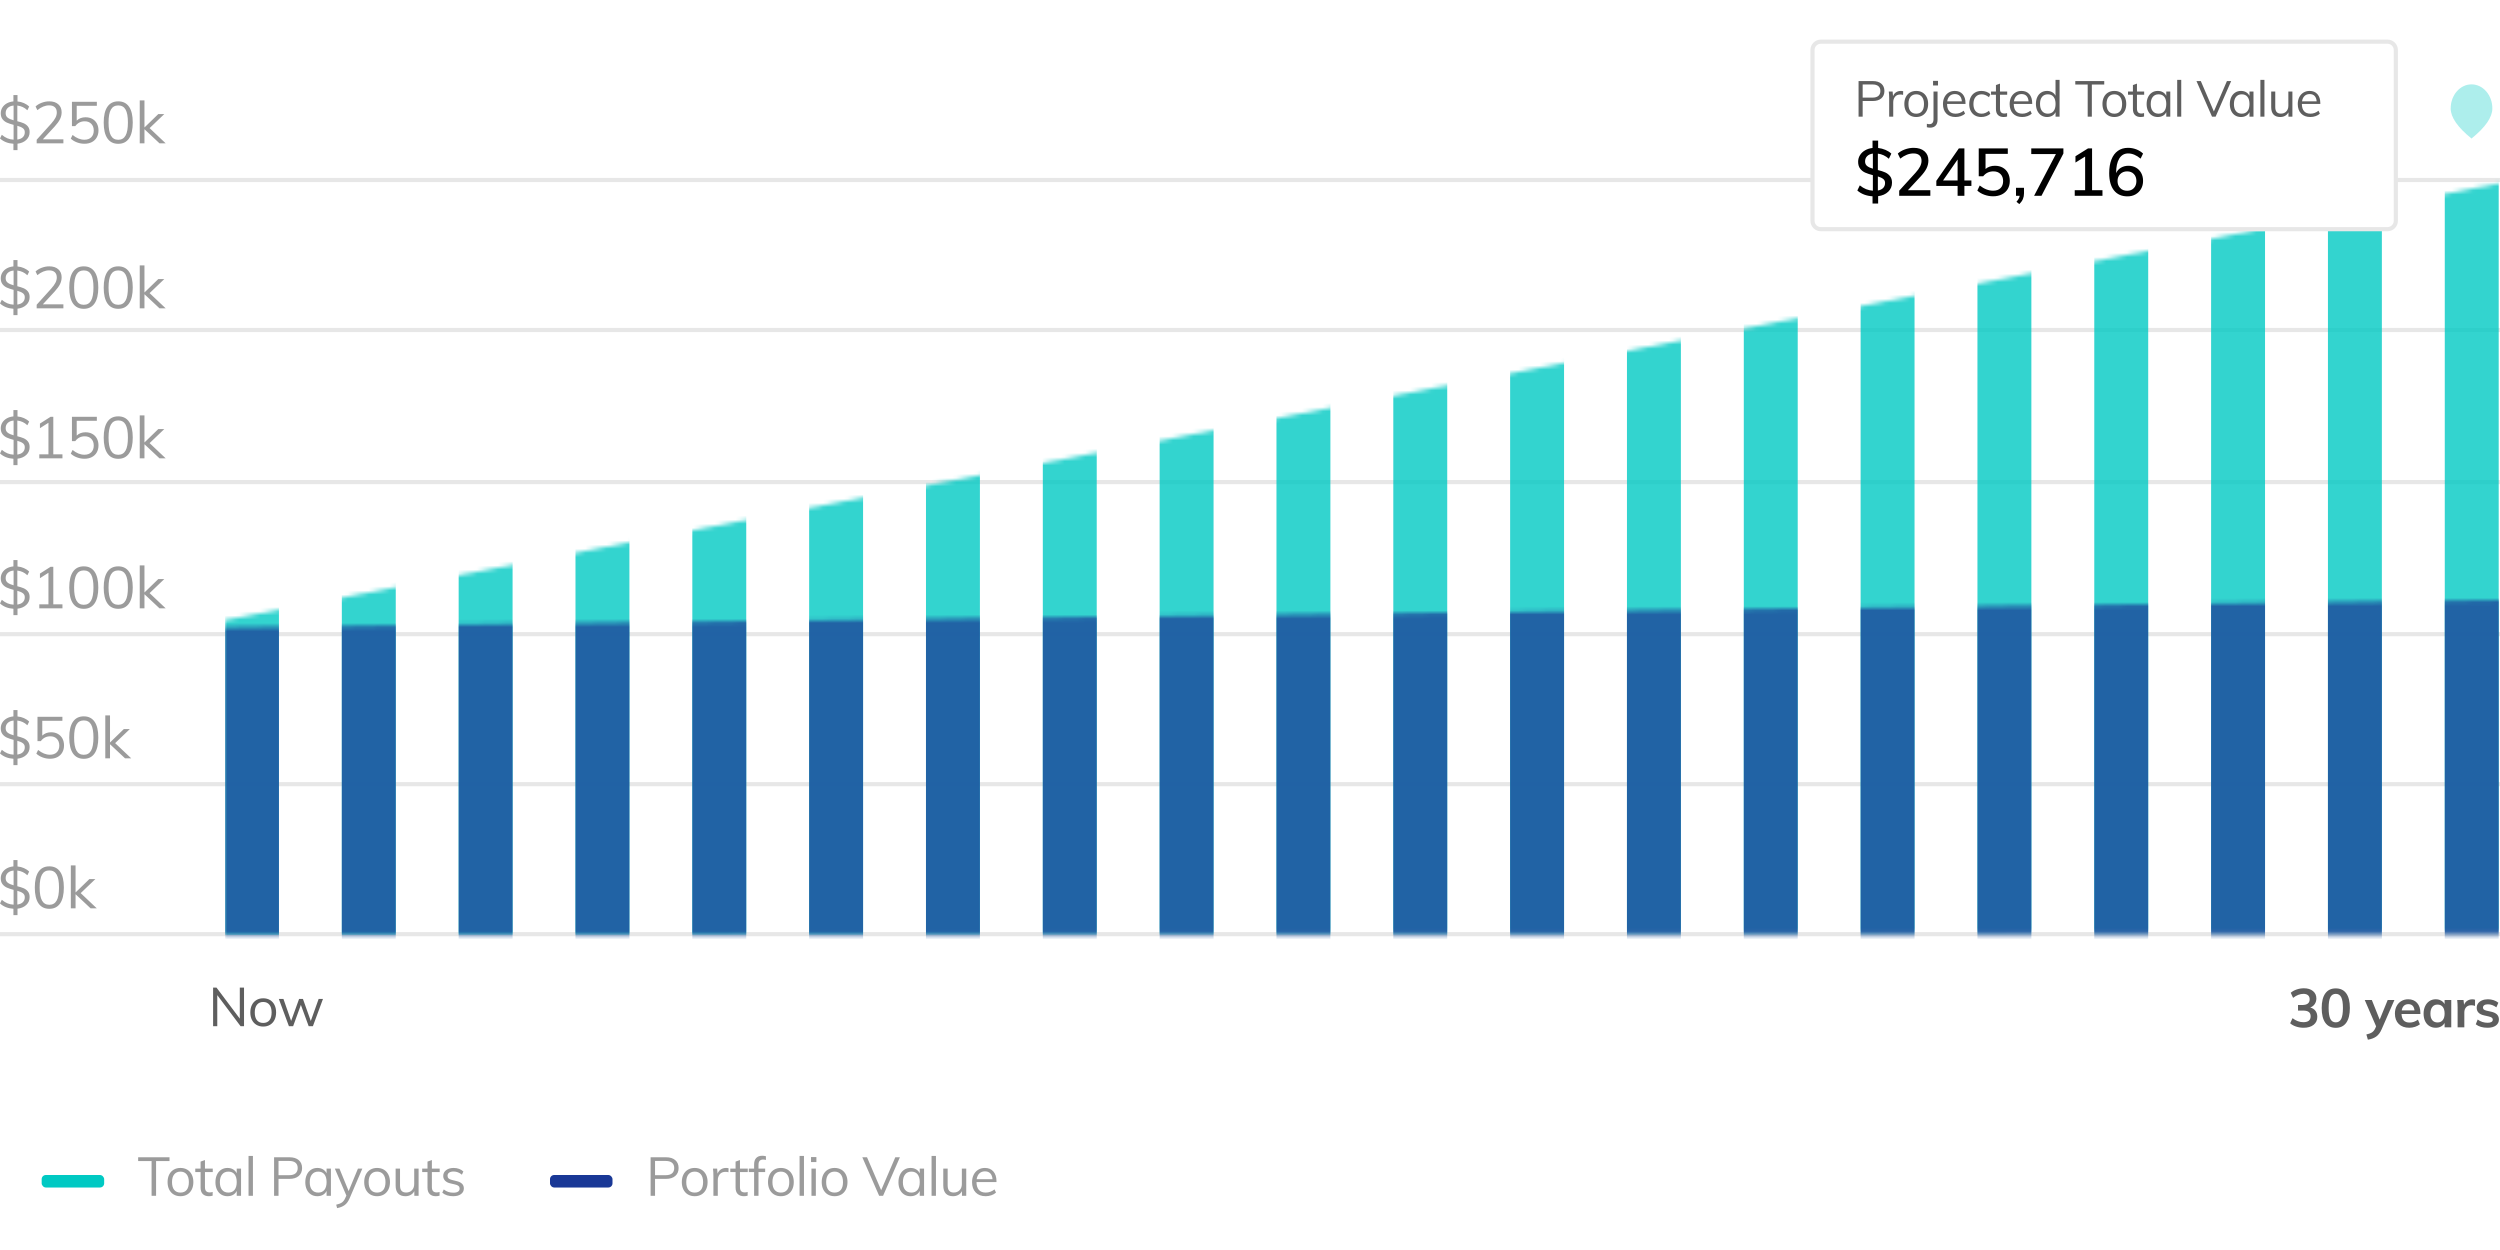 <?xml version="1.0" encoding="UTF-8"?>
<svg width="600px" height="300px" viewBox="0 0 600 300" version="1.1" xmlns="http://www.w3.org/2000/svg" xmlns:xlink="http://www.w3.org/1999/xlink" style="background: #FFFFFF;">
    <title>Graph / B White 600px</title>
    <defs>
        <polygon id="path-1" points="550 0 550 180 0 181.2 0 105.6"></polygon>
        <polygon id="path-3" points="550 6.6 550 80.4 1.57008747e-11 80.4 6.13017262e-14 -6.39488462e-15"></polygon>
        <filter x="-19.6%" y="-61.1%" width="139.3%" height="222.2%" filterUnits="objectBoundingBox" id="filter-5">
            <feOffset dx="0" dy="6" in="SourceAlpha" result="shadowOffsetOuter1"></feOffset>
            <feGaussianBlur stdDeviation="4" in="shadowOffsetOuter1" result="shadowBlurOuter1"></feGaussianBlur>
            <feColorMatrix values="0 0 0 0 0.828   0 0 0 0 0.828   0 0 0 0 0.828  0 0 0 0.5 0" type="matrix" in="shadowBlurOuter1" result="shadowMatrixOuter1"></feColorMatrix>
            <feMerge>
                <feMergeNode in="shadowMatrixOuter1"></feMergeNode>
                <feMergeNode in="SourceGraphic"></feMergeNode>
            </feMerge>
        </filter>
    </defs>
    <g id="Graph-/-B-White-600px" stroke="none" stroke-width="1" fill="none" fill-rule="evenodd">
        <rect fill="#FFFFFF" x="0" y="0" width="600" height="300"></rect>
        <g id="Grid" transform="translate(0, 40.2)" fill-rule="nonzero" stroke="#E7E7E7" stroke-linecap="square">
            <line x1="600" y1="75.5" x2="0" y2="75.5" id="Line-7-Copy"></line>
            <line x1="600" y1="39" x2="0" y2="39" id="Line-7-Copy-4"></line>
            <line x1="600" y1="112" x2="0" y2="112" id="Line-7-Copy-5"></line>
            <line x1="600" y1="3" x2="0" y2="3" id="Line-7-Copy"></line>
            <line x1="600" y1="184" x2="0" y2="184" id="Line-7-Copy-2"></line>
            <line x1="600" y1="148" x2="0" y2="148" id="Line-7-Copy-6"></line>
        </g>
        <path d="M4.2,36.027 L4.2,34.487 C5.077,34.385 5.782,34.081 6.314,33.577 C6.846,33.073 7.112,32.448 7.112,31.701 C7.112,31.151 6.977,30.705 6.706,30.364 C6.435,30.024 6.097,29.765 5.691,29.587 C5.285,29.41 4.774,29.247 4.158,29.097 L4.158,29.097 L4.158,25.331 C5.082,25.434 5.885,25.812 6.566,26.465 L6.566,26.465 L7,25.583 C6.655,25.238 6.237,24.958 5.747,24.743 C5.257,24.529 4.741,24.398 4.2,24.351 L4.2,24.351 L4.2,22.811 L3.22,22.811 L3.22,24.337 C2.623,24.393 2.095,24.55 1.638,24.806 C1.181,25.063 0.824,25.397 0.567,25.807 C0.31,26.218 0.182,26.68 0.182,27.193 C0.182,27.781 0.324,28.255 0.609,28.614 C0.894,28.974 1.246,29.247 1.666,29.433 C2.086,29.62 2.618,29.797 3.262,29.965 L3.262,29.965 L3.262,33.521 C2.73,33.493 2.238,33.386 1.785,33.199 C1.332,33.013 0.882,32.728 0.434,32.345 L0.434,32.345 L3.54916097e-12,33.227 C0.411,33.61 0.889,33.909 1.435,34.123 C1.981,34.338 2.576,34.464 3.22,34.501 L3.22,34.501 L3.22,36.027 L4.2,36.027 Z M3.262,28.873 C2.646,28.705 2.175,28.495 1.848,28.243 C1.521,27.991 1.358,27.627 1.358,27.151 C1.358,26.638 1.526,26.22 1.862,25.898 C2.198,25.576 2.665,25.387 3.262,25.331 L3.262,25.331 L3.262,28.873 Z M4.158,33.493 L4.158,30.189 C4.737,30.348 5.18,30.542 5.488,30.77 C5.796,30.999 5.95,31.319 5.95,31.729 C5.95,32.224 5.794,32.623 5.481,32.926 C5.168,33.23 4.727,33.419 4.158,33.493 L4.158,33.493 Z M15.213,34.403 L15.213,33.437 L10.285,33.437 L13.127,30.357 C13.724,29.704 14.151,29.114 14.408,28.586 C14.664,28.059 14.793,27.511 14.793,26.941 C14.793,26.139 14.527,25.502 13.995,25.03 C13.463,24.559 12.739,24.323 11.825,24.323 C11.218,24.323 10.616,24.435 10.019,24.659 C9.421,24.883 8.927,25.182 8.535,25.555 L8.535,25.555 L8.969,26.437 C9.902,25.672 10.845,25.289 11.797,25.289 C12.385,25.289 12.837,25.436 13.155,25.73 C13.472,26.024 13.631,26.447 13.631,26.997 C13.631,27.417 13.523,27.837 13.309,28.257 C13.094,28.677 12.753,29.149 12.287,29.671 L12.287,29.671 L8.801,33.535 L8.801,34.403 L15.213,34.403 Z M20.262,34.501 C20.943,34.501 21.538,34.368 22.047,34.102 C22.555,33.836 22.947,33.461 23.223,32.975 C23.498,32.49 23.636,31.935 23.636,31.309 C23.636,30.684 23.509,30.133 23.258,29.657 C23.006,29.181 22.644,28.81 22.172,28.544 C21.701,28.278 21.153,28.145 20.527,28.145 C19.669,28.145 18.964,28.411 18.413,28.943 L18.413,28.943 L18.413,25.387 L23.244,25.387 L23.244,24.435 L17.265,24.435 L17.265,30.273 L18.064,30.273 C18.633,29.499 19.393,29.111 20.346,29.111 C20.999,29.111 21.521,29.314 21.913,29.72 C22.305,30.126 22.502,30.661 22.502,31.323 C22.502,32.005 22.303,32.544 21.907,32.94 C21.51,33.337 20.962,33.535 20.262,33.535 C19.291,33.535 18.343,33.153 17.419,32.387 L17.419,32.387 L16.985,33.269 C17.387,33.652 17.881,33.953 18.47,34.172 C19.058,34.392 19.655,34.501 20.262,34.501 Z M28.376,34.515 C29.515,34.515 30.381,34.081 30.973,33.213 C31.566,32.345 31.862,31.076 31.862,29.405 C31.862,27.744 31.566,26.482 30.973,25.618 C30.381,24.755 29.515,24.323 28.376,24.323 C27.238,24.323 26.372,24.755 25.779,25.618 C25.187,26.482 24.89,27.749 24.89,29.419 C24.89,31.09 25.187,32.357 25.779,33.22 C26.372,34.084 27.238,34.515 28.376,34.515 Z M28.376,33.549 C27.583,33.549 26.997,33.211 26.619,32.534 C26.241,31.858 26.052,30.815 26.052,29.405 C26.052,27.996 26.241,26.96 26.619,26.297 C26.997,25.635 27.583,25.303 28.376,25.303 C29.179,25.303 29.767,25.635 30.14,26.297 C30.514,26.96 30.7,27.996 30.7,29.405 C30.7,30.824 30.511,31.869 30.133,32.541 C29.755,33.213 29.17,33.549 28.376,33.549 Z M34.671,34.403 L34.671,31.015 L38.283,34.403 L39.767,34.403 L35.903,30.749 L39.431,27.375 L37.989,27.375 L34.671,30.595 L34.671,24.099 L33.537,24.099 L33.537,34.403 L34.671,34.403 Z" id="$250k" fill="#9B9B9B" fill-rule="nonzero"></path>
        <path d="M4.2,75.627 L4.2,74.087 C5.077,73.985 5.782,73.681 6.314,73.177 C6.846,72.673 7.112,72.048 7.112,71.301 C7.112,70.751 6.977,70.305 6.706,69.964 C6.435,69.624 6.097,69.365 5.691,69.187 C5.285,69.01 4.774,68.847 4.158,68.697 L4.158,68.697 L4.158,64.931 C5.082,65.034 5.885,65.412 6.566,66.065 L6.566,66.065 L7,65.183 C6.655,64.838 6.237,64.558 5.747,64.343 C5.257,64.129 4.741,63.998 4.2,63.951 L4.2,63.951 L4.2,62.411 L3.22,62.411 L3.22,63.937 C2.623,63.993 2.095,64.15 1.638,64.406 C1.181,64.663 0.824,64.997 0.567,65.407 C0.31,65.818 0.182,66.28 0.182,66.793 C0.182,67.381 0.324,67.855 0.609,68.214 C0.894,68.574 1.246,68.847 1.666,69.033 C2.086,69.22 2.618,69.397 3.262,69.565 L3.262,69.565 L3.262,73.121 C2.73,73.093 2.238,72.986 1.785,72.799 C1.332,72.613 0.882,72.328 0.434,71.945 L0.434,71.945 L3.54916097e-12,72.827 C0.411,73.21 0.889,73.509 1.435,73.723 C1.981,73.938 2.576,74.064 3.22,74.101 L3.22,74.101 L3.22,75.627 L4.2,75.627 Z M3.262,68.473 C2.646,68.305 2.175,68.095 1.848,67.843 C1.521,67.591 1.358,67.227 1.358,66.751 C1.358,66.238 1.526,65.82 1.862,65.498 C2.198,65.176 2.665,64.987 3.262,64.931 L3.262,64.931 L3.262,68.473 Z M4.158,73.093 L4.158,69.789 C4.737,69.948 5.18,70.142 5.488,70.37 C5.796,70.599 5.95,70.919 5.95,71.329 C5.95,71.824 5.794,72.223 5.481,72.526 C5.168,72.83 4.727,73.019 4.158,73.093 L4.158,73.093 Z M15.213,74.003 L15.213,73.037 L10.285,73.037 L13.127,69.957 C13.724,69.304 14.151,68.714 14.408,68.186 C14.664,67.659 14.793,67.111 14.793,66.541 C14.793,65.739 14.527,65.102 13.995,64.63 C13.463,64.159 12.739,63.923 11.825,63.923 C11.218,63.923 10.616,64.035 10.019,64.259 C9.421,64.483 8.927,64.782 8.535,65.155 L8.535,65.155 L8.969,66.037 C9.902,65.272 10.845,64.889 11.797,64.889 C12.385,64.889 12.837,65.036 13.155,65.33 C13.472,65.624 13.631,66.047 13.631,66.597 C13.631,67.017 13.523,67.437 13.309,67.857 C13.094,68.277 12.753,68.749 12.287,69.271 L12.287,69.271 L8.801,73.135 L8.801,74.003 L15.213,74.003 Z M20.108,74.115 C21.246,74.115 22.112,73.681 22.704,72.813 C23.297,71.945 23.593,70.676 23.593,69.005 C23.593,67.344 23.297,66.082 22.704,65.218 C22.112,64.355 21.246,63.923 20.108,63.923 C18.969,63.923 18.103,64.355 17.511,65.218 C16.918,66.082 16.622,67.349 16.622,69.019 C16.622,70.69 16.918,71.957 17.511,72.82 C18.103,73.684 18.969,74.115 20.108,74.115 Z M20.108,73.149 C19.314,73.149 18.729,72.811 18.351,72.134 C17.973,71.458 17.784,70.415 17.784,69.005 C17.784,67.596 17.973,66.56 18.351,65.897 C18.729,65.235 19.314,64.903 20.108,64.903 C20.91,64.903 21.498,65.235 21.872,65.897 C22.245,66.56 22.431,67.596 22.431,69.005 C22.431,70.424 22.242,71.469 21.864,72.141 C21.486,72.813 20.901,73.149 20.108,73.149 Z M28.376,74.115 C29.515,74.115 30.381,73.681 30.973,72.813 C31.566,71.945 31.862,70.676 31.862,69.005 C31.862,67.344 31.566,66.082 30.973,65.218 C30.381,64.355 29.515,63.923 28.376,63.923 C27.238,63.923 26.372,64.355 25.779,65.218 C25.187,66.082 24.89,67.349 24.89,69.019 C24.89,70.69 25.187,71.957 25.779,72.82 C26.372,73.684 27.238,74.115 28.376,74.115 Z M28.376,73.149 C27.583,73.149 26.997,72.811 26.619,72.134 C26.241,71.458 26.052,70.415 26.052,69.005 C26.052,67.596 26.241,66.56 26.619,65.897 C26.997,65.235 27.583,64.903 28.376,64.903 C29.179,64.903 29.767,65.235 30.14,65.897 C30.514,66.56 30.7,67.596 30.7,69.005 C30.7,70.424 30.511,71.469 30.133,72.141 C29.755,72.813 29.17,73.149 28.376,73.149 Z M34.671,74.003 L34.671,70.615 L38.283,74.003 L39.767,74.003 L35.903,70.349 L39.431,66.975 L37.989,66.975 L34.671,70.195 L34.671,63.699 L33.537,63.699 L33.537,74.003 L34.671,74.003 Z" id="$200k" fill="#9B9B9B" fill-rule="nonzero"></path>
        <path d="M4.2,111.627 L4.2,110.087 C5.077,109.985 5.782,109.681 6.314,109.177 C6.846,108.673 7.112,108.048 7.112,107.301 C7.112,106.751 6.977,106.305 6.706,105.964 C6.435,105.624 6.097,105.365 5.691,105.187 C5.285,105.01 4.774,104.847 4.158,104.697 L4.158,104.697 L4.158,100.931 C5.082,101.034 5.885,101.412 6.566,102.065 L6.566,102.065 L7,101.183 C6.655,100.838 6.237,100.558 5.747,100.343 C5.257,100.129 4.741,99.998 4.2,99.951 L4.2,99.951 L4.2,98.411 L3.22,98.411 L3.22,99.937 C2.623,99.993 2.095,100.15 1.638,100.406 C1.181,100.663 0.824,100.997 0.567,101.407 C0.31,101.818 0.182,102.28 0.182,102.793 C0.182,103.381 0.324,103.855 0.609,104.214 C0.894,104.574 1.246,104.847 1.666,105.033 C2.086,105.22 2.618,105.397 3.262,105.565 L3.262,105.565 L3.262,109.121 C2.73,109.093 2.238,108.986 1.785,108.799 C1.332,108.613 0.882,108.328 0.434,107.945 L0.434,107.945 L3.54916097e-12,108.827 C0.411,109.21 0.889,109.509 1.435,109.723 C1.981,109.938 2.576,110.064 3.22,110.101 L3.22,110.101 L3.22,111.627 L4.2,111.627 Z M3.262,104.473 C2.646,104.305 2.175,104.095 1.848,103.843 C1.521,103.591 1.358,103.227 1.358,102.751 C1.358,102.238 1.526,101.82 1.862,101.498 C2.198,101.176 2.665,100.987 3.262,100.931 L3.262,100.931 L3.262,104.473 Z M4.158,109.093 L4.158,105.789 C4.737,105.948 5.18,106.142 5.488,106.37 C5.796,106.599 5.95,106.919 5.95,107.329 C5.95,107.824 5.794,108.223 5.481,108.526 C5.168,108.83 4.727,109.019 4.158,109.093 L4.158,109.093 Z M14.989,110.003 L14.989,109.037 L12.791,109.037 L12.791,100.035 L12.133,100.035 L9.585,101.659 L9.585,102.765 L11.629,101.463 L11.629,109.037 L9.431,109.037 L9.431,110.003 L14.989,110.003 Z M20.262,110.101 C20.943,110.101 21.538,109.968 22.047,109.702 C22.555,109.436 22.947,109.061 23.223,108.575 C23.498,108.09 23.636,107.535 23.636,106.909 C23.636,106.284 23.509,105.733 23.258,105.257 C23.006,104.781 22.644,104.41 22.172,104.144 C21.701,103.878 21.153,103.745 20.527,103.745 C19.669,103.745 18.964,104.011 18.413,104.543 L18.413,104.543 L18.413,100.987 L23.244,100.987 L23.244,100.035 L17.265,100.035 L17.265,105.873 L18.064,105.873 C18.633,105.099 19.393,104.711 20.346,104.711 C20.999,104.711 21.521,104.914 21.913,105.32 C22.305,105.726 22.502,106.261 22.502,106.923 C22.502,107.605 22.303,108.144 21.907,108.54 C21.51,108.937 20.962,109.135 20.262,109.135 C19.291,109.135 18.343,108.753 17.419,107.987 L17.419,107.987 L16.985,108.869 C17.387,109.252 17.881,109.553 18.47,109.772 C19.058,109.992 19.655,110.101 20.262,110.101 Z M28.376,110.115 C29.515,110.115 30.381,109.681 30.973,108.813 C31.566,107.945 31.862,106.676 31.862,105.005 C31.862,103.344 31.566,102.082 30.973,101.218 C30.381,100.355 29.515,99.923 28.376,99.923 C27.238,99.923 26.372,100.355 25.779,101.218 C25.187,102.082 24.89,103.349 24.89,105.019 C24.89,106.69 25.187,107.957 25.779,108.82 C26.372,109.684 27.238,110.115 28.376,110.115 Z M28.376,109.149 C27.583,109.149 26.997,108.811 26.619,108.134 C26.241,107.458 26.052,106.415 26.052,105.005 C26.052,103.596 26.241,102.56 26.619,101.897 C26.997,101.235 27.583,100.903 28.376,100.903 C29.179,100.903 29.767,101.235 30.14,101.897 C30.514,102.56 30.7,103.596 30.7,105.005 C30.7,106.424 30.511,107.469 30.133,108.141 C29.755,108.813 29.17,109.149 28.376,109.149 Z M34.671,110.003 L34.671,106.615 L38.283,110.003 L39.767,110.003 L35.903,106.349 L39.431,102.975 L37.989,102.975 L34.671,106.195 L34.671,99.699 L33.537,99.699 L33.537,110.003 L34.671,110.003 Z" id="$150k" fill="#9B9B9B" fill-rule="nonzero"></path>
        <path d="M4.2,147.627 L4.2,146.087 C5.077,145.985 5.782,145.681 6.314,145.177 C6.846,144.673 7.112,144.048 7.112,143.301 C7.112,142.751 6.977,142.305 6.706,141.964 C6.435,141.624 6.097,141.365 5.691,141.187 C5.285,141.01 4.774,140.847 4.158,140.697 L4.158,140.697 L4.158,136.931 C5.082,137.034 5.885,137.412 6.566,138.065 L6.566,138.065 L7,137.183 C6.655,136.838 6.237,136.558 5.747,136.343 C5.257,136.129 4.741,135.998 4.2,135.951 L4.2,135.951 L4.2,134.411 L3.22,134.411 L3.22,135.937 C2.623,135.993 2.095,136.15 1.638,136.406 C1.181,136.663 0.824,136.997 0.567,137.407 C0.31,137.818 0.182,138.28 0.182,138.793 C0.182,139.381 0.324,139.855 0.609,140.214 C0.894,140.574 1.246,140.847 1.666,141.033 C2.086,141.22 2.618,141.397 3.262,141.565 L3.262,141.565 L3.262,145.121 C2.73,145.093 2.238,144.986 1.785,144.799 C1.332,144.613 0.882,144.328 0.434,143.945 L0.434,143.945 L3.54916097e-12,144.827 C0.411,145.21 0.889,145.509 1.435,145.723 C1.981,145.938 2.576,146.064 3.22,146.101 L3.22,146.101 L3.22,147.627 L4.2,147.627 Z M3.262,140.473 C2.646,140.305 2.175,140.095 1.848,139.843 C1.521,139.591 1.358,139.227 1.358,138.751 C1.358,138.238 1.526,137.82 1.862,137.498 C2.198,137.176 2.665,136.987 3.262,136.931 L3.262,136.931 L3.262,140.473 Z M4.158,145.093 L4.158,141.789 C4.737,141.948 5.18,142.142 5.488,142.37 C5.796,142.599 5.95,142.919 5.95,143.329 C5.95,143.824 5.794,144.223 5.481,144.526 C5.168,144.83 4.727,145.019 4.158,145.093 L4.158,145.093 Z M14.989,146.003 L14.989,145.037 L12.791,145.037 L12.791,136.035 L12.133,136.035 L9.585,137.659 L9.585,138.765 L11.629,137.463 L11.629,145.037 L9.431,145.037 L9.431,146.003 L14.989,146.003 Z M20.108,146.115 C21.246,146.115 22.112,145.681 22.704,144.813 C23.297,143.945 23.593,142.676 23.593,141.005 C23.593,139.344 23.297,138.082 22.704,137.218 C22.112,136.355 21.246,135.923 20.108,135.923 C18.969,135.923 18.103,136.355 17.511,137.218 C16.918,138.082 16.622,139.349 16.622,141.019 C16.622,142.69 16.918,143.957 17.511,144.82 C18.103,145.684 18.969,146.115 20.108,146.115 Z M20.108,145.149 C19.314,145.149 18.729,144.811 18.351,144.134 C17.973,143.458 17.784,142.415 17.784,141.005 C17.784,139.596 17.973,138.56 18.351,137.897 C18.729,137.235 19.314,136.903 20.108,136.903 C20.91,136.903 21.498,137.235 21.872,137.897 C22.245,138.56 22.431,139.596 22.431,141.005 C22.431,142.424 22.242,143.469 21.864,144.141 C21.486,144.813 20.901,145.149 20.108,145.149 Z M28.376,146.115 C29.515,146.115 30.381,145.681 30.973,144.813 C31.566,143.945 31.862,142.676 31.862,141.005 C31.862,139.344 31.566,138.082 30.973,137.218 C30.381,136.355 29.515,135.923 28.376,135.923 C27.238,135.923 26.372,136.355 25.779,137.218 C25.187,138.082 24.89,139.349 24.89,141.019 C24.89,142.69 25.187,143.957 25.779,144.82 C26.372,145.684 27.238,146.115 28.376,146.115 Z M28.376,145.149 C27.583,145.149 26.997,144.811 26.619,144.134 C26.241,143.458 26.052,142.415 26.052,141.005 C26.052,139.596 26.241,138.56 26.619,137.897 C26.997,137.235 27.583,136.903 28.376,136.903 C29.179,136.903 29.767,137.235 30.14,137.897 C30.514,138.56 30.7,139.596 30.7,141.005 C30.7,142.424 30.511,143.469 30.133,144.141 C29.755,144.813 29.17,145.149 28.376,145.149 Z M34.671,146.003 L34.671,142.615 L38.283,146.003 L39.767,146.003 L35.903,142.349 L39.431,138.975 L37.989,138.975 L34.671,142.195 L34.671,135.699 L33.537,135.699 L33.537,146.003 L34.671,146.003 Z" id="$100k" fill="#9B9B9B" fill-rule="nonzero"></path>
        <path d="M4.2,183.627 L4.2,182.087 C5.077,181.985 5.782,181.681 6.314,181.177 C6.846,180.673 7.112,180.048 7.112,179.301 C7.112,178.751 6.977,178.305 6.706,177.964 C6.435,177.624 6.097,177.365 5.691,177.187 C5.285,177.01 4.774,176.847 4.158,176.697 L4.158,176.697 L4.158,172.931 C5.082,173.034 5.885,173.412 6.566,174.065 L6.566,174.065 L7,173.183 C6.655,172.838 6.237,172.558 5.747,172.343 C5.257,172.129 4.741,171.998 4.2,171.951 L4.2,171.951 L4.2,170.411 L3.22,170.411 L3.22,171.937 C2.623,171.993 2.095,172.15 1.638,172.406 C1.181,172.663 0.824,172.997 0.567,173.407 C0.31,173.818 0.182,174.28 0.182,174.793 C0.182,175.381 0.324,175.855 0.609,176.214 C0.894,176.574 1.246,176.847 1.666,177.033 C2.086,177.22 2.618,177.397 3.262,177.565 L3.262,177.565 L3.262,181.121 C2.73,181.093 2.238,180.986 1.785,180.799 C1.332,180.613 0.882,180.328 0.434,179.945 L0.434,179.945 L2.09610107e-12,180.827 C0.411,181.21 0.889,181.509 1.435,181.723 C1.981,181.938 2.576,182.064 3.22,182.101 L3.22,182.101 L3.22,183.627 L4.2,183.627 Z M3.262,176.473 C2.646,176.305 2.175,176.095 1.848,175.843 C1.521,175.591 1.358,175.227 1.358,174.751 C1.358,174.238 1.526,173.82 1.862,173.498 C2.198,173.176 2.665,172.987 3.262,172.931 L3.262,172.931 L3.262,176.473 Z M4.158,181.093 L4.158,177.789 C4.737,177.948 5.18,178.142 5.488,178.37 C5.796,178.599 5.95,178.919 5.95,179.329 C5.95,179.824 5.794,180.223 5.481,180.526 C5.168,180.83 4.727,181.019 4.158,181.093 L4.158,181.093 Z M11.993,182.101 C12.674,182.101 13.269,181.968 13.778,181.702 C14.286,181.436 14.678,181.061 14.954,180.575 C15.229,180.09 15.367,179.535 15.367,178.909 C15.367,178.284 15.241,177.733 14.989,177.257 C14.737,176.781 14.375,176.41 13.904,176.144 C13.432,175.878 12.884,175.745 12.259,175.745 C11.4,175.745 10.695,176.011 10.145,176.543 L10.145,176.543 L10.145,172.987 L14.975,172.987 L14.975,172.035 L8.997,172.035 L8.997,177.873 L9.795,177.873 C10.364,177.099 11.125,176.711 12.077,176.711 C12.73,176.711 13.253,176.914 13.645,177.32 C14.037,177.726 14.233,178.261 14.233,178.923 C14.233,179.605 14.034,180.144 13.638,180.54 C13.241,180.937 12.693,181.135 11.993,181.135 C11.022,181.135 10.075,180.753 9.151,179.987 L9.151,179.987 L8.717,180.869 C9.118,181.252 9.613,181.553 10.201,181.772 C10.789,181.992 11.386,182.101 11.993,182.101 Z M20.108,182.115 C21.246,182.115 22.112,181.681 22.704,180.813 C23.297,179.945 23.593,178.676 23.593,177.005 C23.593,175.344 23.297,174.082 22.704,173.218 C22.112,172.355 21.246,171.923 20.108,171.923 C18.969,171.923 18.103,172.355 17.511,173.218 C16.918,174.082 16.622,175.349 16.622,177.019 C16.622,178.69 16.918,179.957 17.511,180.82 C18.103,181.684 18.969,182.115 20.108,182.115 Z M20.108,181.149 C19.314,181.149 18.729,180.811 18.351,180.134 C17.973,179.458 17.784,178.415 17.784,177.005 C17.784,175.596 17.973,174.56 18.351,173.897 C18.729,173.235 19.314,172.903 20.108,172.903 C20.91,172.903 21.498,173.235 21.872,173.897 C22.245,174.56 22.431,175.596 22.431,177.005 C22.431,178.424 22.242,179.469 21.864,180.141 C21.486,180.813 20.901,181.149 20.108,181.149 Z M26.402,182.003 L26.402,178.615 L30.014,182.003 L31.498,182.003 L27.634,178.349 L31.162,174.975 L29.72,174.975 L26.402,178.195 L26.402,171.699 L25.268,171.699 L25.268,182.003 L26.402,182.003 Z" id="$50k" fill="#9B9B9B" fill-rule="nonzero"></path>
        <path d="M4.2,219.627 L4.2,218.087 C5.077,217.985 5.782,217.681 6.314,217.177 C6.846,216.673 7.112,216.048 7.112,215.301 C7.112,214.751 6.977,214.305 6.706,213.964 C6.435,213.624 6.097,213.365 5.691,213.187 C5.285,213.01 4.774,212.847 4.158,212.697 L4.158,212.697 L4.158,208.931 C5.082,209.034 5.885,209.412 6.566,210.065 L6.566,210.065 L7,209.183 C6.655,208.838 6.237,208.558 5.747,208.343 C5.257,208.129 4.741,207.998 4.2,207.951 L4.2,207.951 L4.2,206.411 L3.22,206.411 L3.22,207.937 C2.623,207.993 2.095,208.15 1.638,208.406 C1.181,208.663 0.824,208.997 0.567,209.407 C0.31,209.818 0.182,210.28 0.182,210.793 C0.182,211.381 0.324,211.855 0.609,212.214 C0.894,212.574 1.246,212.847 1.666,213.033 C2.086,213.22 2.618,213.397 3.262,213.565 L3.262,213.565 L3.262,217.121 C2.73,217.093 2.238,216.986 1.785,216.799 C1.332,216.613 0.882,216.328 0.434,215.945 L0.434,215.945 L6.39488462e-13,216.827 C0.411,217.21 0.889,217.509 1.435,217.723 C1.981,217.938 2.576,218.064 3.22,218.101 L3.22,218.101 L3.22,219.627 L4.2,219.627 Z M3.262,212.473 C2.646,212.305 2.175,212.095 1.848,211.843 C1.521,211.591 1.358,211.227 1.358,210.751 C1.358,210.238 1.526,209.82 1.862,209.498 C2.198,209.176 2.665,208.987 3.262,208.931 L3.262,208.931 L3.262,212.473 Z M4.158,217.093 L4.158,213.789 C4.737,213.948 5.18,214.142 5.488,214.37 C5.796,214.599 5.95,214.919 5.95,215.329 C5.95,215.824 5.794,216.223 5.481,216.526 C5.168,216.83 4.727,217.019 4.158,217.093 L4.158,217.093 Z M11.839,218.115 C12.977,218.115 13.843,217.681 14.436,216.813 C15.028,215.945 15.325,214.676 15.325,213.005 C15.325,211.344 15.028,210.082 14.436,209.218 C13.843,208.355 12.977,207.923 11.839,207.923 C10.7,207.923 9.834,208.355 9.242,209.218 C8.649,210.082 8.353,211.349 8.353,213.019 C8.353,214.69 8.649,215.957 9.242,216.82 C9.834,217.684 10.7,218.115 11.839,218.115 Z M11.839,217.149 C11.045,217.149 10.46,216.811 10.082,216.134 C9.704,215.458 9.515,214.415 9.515,213.005 C9.515,211.596 9.704,210.56 10.082,209.897 C10.46,209.235 11.045,208.903 11.839,208.903 C12.641,208.903 13.229,209.235 13.603,209.897 C13.976,210.56 14.163,211.596 14.163,213.005 C14.163,214.424 13.974,215.469 13.596,216.141 C13.218,216.813 12.632,217.149 11.839,217.149 Z M18.134,218.003 L18.134,214.615 L21.745,218.003 L23.23,218.003 L19.366,214.349 L22.893,210.975 L21.451,210.975 L18.134,214.195 L18.134,207.699 L17,207.699 L17,218.003 L18.134,218.003 Z" id="$0k" fill="#9B9B9B" fill-rule="nonzero"></path>
        <path d="M552.862,246.663 C553.867,246.663 554.667,246.429 555.26,245.961 C555.854,245.493 556.151,244.856 556.151,244.05 C556.151,243.478 556.006,242.997 555.716,242.607 C555.425,242.217 555.007,241.948 554.461,241.801 C554.92,241.628 555.278,241.353 555.534,240.976 C555.789,240.599 555.921,240.154 555.93,239.643 C555.93,238.898 555.659,238.302 555.117,237.856 C554.576,237.409 553.85,237.186 552.94,237.186 C552.342,237.186 551.759,237.284 551.192,237.479 C550.624,237.674 550.154,237.936 549.781,238.265 L549.781,238.265 L550.34,239.487 C551.172,238.846 552.004,238.525 552.836,238.525 C553.304,238.525 553.668,238.638 553.928,238.863 C554.188,239.088 554.318,239.413 554.318,239.838 C554.318,240.748 553.72,241.203 552.524,241.203 L552.524,241.203 L551.523,241.203 L551.523,242.542 L552.745,242.542 C553.36,242.542 553.815,242.653 554.11,242.874 C554.405,243.095 554.552,243.439 554.552,243.907 C554.552,244.384 554.407,244.739 554.116,244.973 C553.826,245.207 553.386,245.324 552.797,245.324 C551.896,245.324 551.033,245.003 550.21,244.362 L550.21,244.362 L549.638,245.584 C550.011,245.922 550.485,246.186 551.062,246.377 C551.638,246.568 552.238,246.663 552.862,246.663 Z M560.587,246.676 C561.688,246.676 562.526,246.269 563.103,245.454 C563.679,244.639 563.967,243.461 563.967,241.918 C563.967,240.384 563.679,239.216 563.103,238.415 C562.526,237.613 561.688,237.212 560.587,237.212 C559.487,237.212 558.648,237.615 558.072,238.421 C557.495,239.227 557.207,240.393 557.207,241.918 C557.207,243.469 557.495,244.65 558.072,245.461 C558.648,246.271 559.487,246.676 560.587,246.676 Z M560.587,245.363 C559.989,245.363 559.554,245.088 559.281,244.538 C559.008,243.987 558.871,243.114 558.871,241.918 C558.871,240.739 559.008,239.879 559.281,239.338 C559.554,238.796 559.989,238.525 560.587,238.525 C561.185,238.525 561.621,238.796 561.894,239.338 C562.167,239.879 562.303,240.739 562.303,241.918 C562.303,243.114 562.167,243.987 561.894,244.538 C561.621,245.088 561.185,245.363 560.587,245.363 Z M568.29,249.523 C569.078,249.402 569.741,249.155 570.279,248.782 C570.816,248.409 571.258,247.816 571.605,247.001 L571.605,247.001 L574.66,239.994 L573.048,239.994 L571.124,244.713 L569.239,239.994 L567.536,239.994 L570.266,246.325 L570.058,246.806 C569.867,247.222 569.618,247.536 569.31,247.749 C569.003,247.961 568.541,248.136 567.926,248.275 L567.926,248.275 L568.29,249.523 Z M578.238,246.663 C578.706,246.663 579.168,246.587 579.622,246.436 C580.077,246.284 580.461,246.082 580.773,245.831 L580.773,245.831 L580.305,244.713 C579.69,245.181 579.022,245.415 578.303,245.415 C577.679,245.415 577.209,245.248 576.893,244.915 C576.576,244.581 576.401,244.063 576.366,243.361 L576.366,243.361 L580.89,243.361 L580.89,243.114 C580.89,242.091 580.628,241.288 580.104,240.703 C579.579,240.118 578.866,239.825 577.965,239.825 C577.35,239.825 576.799,239.97 576.314,240.261 C575.829,240.551 575.452,240.956 575.183,241.476 C574.914,241.996 574.78,242.59 574.78,243.257 C574.78,244.314 575.088,245.146 575.703,245.753 C576.318,246.36 577.163,246.663 578.238,246.663 Z M579.473,242.49 L576.418,242.49 C576.496,242.005 576.672,241.634 576.944,241.379 C577.217,241.123 577.571,240.995 578.004,240.995 C578.437,240.995 578.778,241.121 579.024,241.372 C579.271,241.623 579.421,241.996 579.473,242.49 L579.473,242.49 Z M584.572,246.663 C585.049,246.663 585.474,246.561 585.846,246.358 C586.219,246.154 586.505,245.87 586.704,245.506 L586.704,245.506 L586.704,246.559 L588.303,246.559 L588.303,239.994 L586.704,239.994 L586.704,240.982 C586.505,240.618 586.219,240.334 585.846,240.131 C585.474,239.927 585.049,239.825 584.572,239.825 C584.009,239.825 583.506,239.97 583.064,240.261 C582.622,240.551 582.278,240.958 582.031,241.483 C581.784,242.007 581.66,242.607 581.66,243.283 C581.66,243.959 581.782,244.553 582.024,245.064 C582.267,245.575 582.609,245.97 583.051,246.247 C583.493,246.524 584,246.663 584.572,246.663 Z M585.014,245.389 C584.468,245.389 584.046,245.207 583.747,244.843 C583.448,244.479 583.298,243.959 583.298,243.283 C583.298,242.598 583.448,242.063 583.747,241.678 C584.046,241.292 584.464,241.099 585.001,241.099 C585.547,241.099 585.968,241.285 586.262,241.658 C586.557,242.031 586.704,242.564 586.704,243.257 C586.704,243.933 586.557,244.457 586.262,244.83 C585.968,245.203 585.552,245.389 585.014,245.389 Z M591.439,246.559 L591.439,243.01 C591.439,242.481 591.585,242.057 591.875,241.736 C592.165,241.415 592.588,241.255 593.143,241.255 C593.437,241.255 593.723,241.311 594,241.424 L594,241.424 L594.014,239.942 C593.832,239.873 593.615,239.838 593.364,239.838 C592.913,239.838 592.51,239.951 592.154,240.176 C591.799,240.401 591.539,240.726 591.375,241.151 L591.375,241.151 L591.245,239.994 L589.723,239.994 C589.793,240.54 589.827,241.16 589.827,241.853 L589.827,241.853 L589.827,246.559 L591.439,246.559 Z M597.02,246.663 C597.86,246.663 598.523,246.485 599.009,246.13 C599.494,245.775 599.737,245.294 599.737,244.687 C599.737,244.193 599.587,243.792 599.288,243.485 C598.989,243.177 598.515,242.949 597.865,242.802 L597.865,242.802 L596.747,242.555 C596.443,242.477 596.229,242.382 596.103,242.269 C595.978,242.156 595.915,242.005 595.915,241.814 C595.915,241.571 596.019,241.381 596.227,241.242 C596.435,241.103 596.725,241.034 597.098,241.034 C597.791,241.034 598.467,241.277 599.126,241.762 L599.126,241.762 L599.607,240.657 C599.277,240.388 598.896,240.183 598.463,240.04 C598.029,239.897 597.579,239.825 597.111,239.825 C596.573,239.825 596.101,239.912 595.694,240.085 C595.286,240.258 594.97,240.499 594.745,240.807 C594.519,241.114 594.407,241.467 594.407,241.866 C594.407,242.828 595.005,243.439 596.201,243.699 L596.201,243.699 L597.293,243.946 C597.648,244.033 597.899,244.135 598.047,244.252 C598.194,244.369 598.268,244.527 598.268,244.726 C598.268,244.96 598.162,245.142 597.949,245.272 C597.737,245.402 597.436,245.467 597.046,245.467 C596.144,245.467 595.343,245.207 594.641,244.687 L594.641,244.687 L594.186,245.831 C594.888,246.386 595.832,246.663 597.02,246.663 Z" id="30years" fill="#5E5E5E" fill-rule="nonzero"></path>
        <path d="M52.145,246.284 L52.145,238.834 L57.735,246.284 L58.567,246.284 L58.567,237.028 L57.553,237.028 L57.553,244.476 L51.963,237.028 L51.144,237.028 L51.144,246.284 L52.145,246.284 Z M63.172,246.375 C63.788,246.375 64.329,246.236 64.797,245.958 C65.265,245.681 65.627,245.287 65.883,244.775 C66.138,244.264 66.266,243.666 66.266,242.982 C66.266,242.297 66.138,241.699 65.883,241.188 C65.627,240.676 65.265,240.282 64.797,240.005 C64.329,239.727 63.788,239.589 63.172,239.589 C62.557,239.589 62.015,239.727 61.547,240.005 C61.079,240.282 60.717,240.676 60.462,241.188 C60.206,241.699 60.078,242.297 60.078,242.982 C60.078,243.666 60.206,244.264 60.462,244.775 C60.717,245.287 61.079,245.681 61.547,245.958 C62.015,246.236 62.557,246.375 63.172,246.375 Z M63.172,245.504 C62.522,245.504 62.022,245.289 61.671,244.86 C61.32,244.431 61.144,243.805 61.144,242.982 C61.144,242.184 61.322,241.567 61.677,241.129 C62.033,240.691 62.531,240.472 63.172,240.472 C63.805,240.472 64.299,240.691 64.654,241.129 C65.01,241.567 65.187,242.184 65.187,242.982 C65.187,243.805 65.014,244.431 64.667,244.86 C64.321,245.289 63.822,245.504 63.172,245.504 Z M70.352,246.284 L72.21,241.174 L74.082,246.284 L75.097,246.284 L77.514,239.744 L76.475,239.744 L74.59,245.036 L72.704,239.744 L71.781,239.744 L69.871,245.023 L68.025,239.744 L66.919,239.744 L69.338,246.284 L70.352,246.284 Z" id="Now" fill="#5E5E5E" fill-rule="nonzero"></path>
        <g id="turquoise" transform="translate(54, 43.2)">
            <mask id="mask-2" fill="white">
                <use xlink:href="#path-1"></use>
            </mask>
            <g id="Mask"></g>
            <g id="Payout" opacity="0.8" mask="url(#mask-2)" fill="#00C9C3" fill-rule="nonzero">
                <g transform="translate(0, -42)">
                    <polygon id="Path-25-Copy-12" points="545.686 0 545.686 223.2 532.745 223.2 532.745 0"></polygon>
                    <polygon id="Path-25-Copy-13" points="517.647 0 517.647 223.2 504.706 223.2 504.706 0"></polygon>
                    <polygon id="Path-25-Copy-14" points="489.608 0 489.608 223.2 476.667 223.2 476.667 0"></polygon>
                    <polygon id="Path-25-Copy-15" points="461.569 0 461.569 223.2 448.627 223.2 448.627 0"></polygon>
                    <polygon id="Path-25-Copy-16" points="433.529 0 433.529 223.2 420.588 223.2 420.588 0"></polygon>
                    <polygon id="Path-25-Copy-17" points="405.49 0 405.49 223.2 392.549 223.2 392.549 0"></polygon>
                    <polygon id="Path-25-Copy-18" points="377.451 0 377.451 223.2 364.51 223.2 364.51 0"></polygon>
                    <polygon id="Path-25-Copy-19" points="349.412 0 349.412 223.2 336.471 223.2 336.471 0"></polygon>
                    <polygon id="Path-25-Copy-20" points="321.373 0 321.373 223.2 308.431 223.2 308.431 0"></polygon>
                    <polygon id="Path-25-Copy-21" points="293.333 0 293.333 223.2 280.392 223.2 280.392 0"></polygon>
                    <polygon id="Path-25-Copy-22" points="265.294 0 265.294 223.2 252.353 223.2 252.353 0"></polygon>
                    <polygon id="Path-25-Copy-23" points="237.255 0 237.255 223.2 224.314 223.2 224.314 0"></polygon>
                    <polygon id="Path-25-Copy-24" points="209.216 0 209.216 223.2 196.275 223.2 196.275 0"></polygon>
                    <polygon id="Path-25-Copy-25" points="181.176 0 181.176 223.2 168.235 223.2 168.235 0"></polygon>
                    <polygon id="Path-25-Copy-26" points="153.137 0 153.137 223.2 140.196 223.2 140.196 0"></polygon>
                    <polygon id="Path-25-Copy-27" points="125.098 0 125.098 223.2 112.157 223.2 112.157 0"></polygon>
                    <polygon id="Path-25-Copy-28" points="97.059 0 97.059 223.2 84.118 223.2 84.118 0"></polygon>
                    <polygon id="Path-25-Copy-29" points="69.02 0 69.02 223.2 56.078 223.2 56.078 0"></polygon>
                    <polygon id="Path-25-Copy-30" points="40.98 0 40.98 223.2 28.039 223.2 28.039 0"></polygon>
                    <polygon id="Path-25-Copy-31" points="12.941 0 12.941 223.2 0 223.2 0 0"></polygon>
                </g>
            </g>
        </g>
        <g id="dark-blue" transform="translate(329, 184.5) scale(-1, 1) translate(-329, -184.5) translate(54, 144)">
            <mask id="mask-4" fill="white">
                <use xlink:href="#path-3"></use>
            </mask>
            <g id="Mask-Copy"></g>
            <g id="PV" mask="url(#mask-4)" fill="#1F57A1" fill-opacity="0.9" fill-rule="nonzero">
                <g transform="translate(4.314, -141.6)">
                    <polygon id="Path-25-Copy-12" points="545.686 0 545.686 223.2 532.745 223.2 532.745 0"></polygon>
                    <polygon id="Path-25-Copy-13" points="517.647 0 517.647 223.2 504.706 223.2 504.706 0"></polygon>
                    <polygon id="Path-25-Copy-14" points="489.608 0 489.608 223.2 476.667 223.2 476.667 0"></polygon>
                    <polygon id="Path-25-Copy-15" points="461.569 0 461.569 223.2 448.627 223.2 448.627 0"></polygon>
                    <polygon id="Path-25-Copy-16" points="433.529 0 433.529 223.2 420.588 223.2 420.588 0"></polygon>
                    <polygon id="Path-25-Copy-17" points="405.49 0 405.49 223.2 392.549 223.2 392.549 0"></polygon>
                    <polygon id="Path-25-Copy-18" points="377.451 0 377.451 223.2 364.51 223.2 364.51 0"></polygon>
                    <polygon id="Path-25-Copy-19" points="349.412 0 349.412 223.2 336.471 223.2 336.471 0"></polygon>
                    <polygon id="Path-25-Copy-20" points="321.373 0 321.373 223.2 308.431 223.2 308.431 0"></polygon>
                    <polygon id="Path-25-Copy-21" points="293.333 0 293.333 223.2 280.392 223.2 280.392 0"></polygon>
                    <polygon id="Path-25-Copy-22" points="265.294 0 265.294 223.2 252.353 223.2 252.353 0"></polygon>
                    <polygon id="Path-25-Copy-23" points="237.255 0 237.255 223.2 224.314 223.2 224.314 0"></polygon>
                    <polygon id="Path-25-Copy-24" points="209.216 0 209.216 223.2 196.275 223.2 196.275 0"></polygon>
                    <polygon id="Path-25-Copy-25" points="181.176 0 181.176 223.2 168.235 223.2 168.235 0"></polygon>
                    <polygon id="Path-25-Copy-26" points="153.137 0 153.137 223.2 140.196 223.2 140.196 0"></polygon>
                    <polygon id="Path-25-Copy-27" points="125.098 0 125.098 223.2 112.157 223.2 112.157 0"></polygon>
                    <polygon id="Path-25-Copy-28" points="97.059 0 97.059 223.2 84.118 223.2 84.118 0"></polygon>
                    <polygon id="Path-25-Copy-29" points="69.02 0 69.02 223.2 56.078 223.2 56.078 0"></polygon>
                    <polygon id="Path-25-Copy-30" points="40.98 0 40.98 223.2 28.039 223.2 28.039 0"></polygon>
                    <polygon id="Path-25-Copy-31" points="12.941 0 12.941 223.2 0 223.2 0 0"></polygon>
                </g>
            </g>
        </g>
        <g id="Group-3" filter="url(#filter-5)" transform="translate(435, 4)">
            <path d="M2,-3.55271368e-15 L138,-3.55271368e-15 C139.105,-3.7556198e-15 140,0.895 140,2 L140,43 C140,44.105 139.105,45 138,45 L2,45 C0.895,45 1.3527075e-16,44.105 0,43 L0,2 C-1.3527075e-16,0.895 0.895,-3.34980755e-15 2,-3.55271368e-15 Z" id="Rectangle" stroke="#E7E7E7" fill="#FFFFFF"></path>
            <path d="M12.04,18 L12.04,14.244 L14.464,14.244 C15.336,14.244 16.02,14.03 16.516,13.602 C17.012,13.174 17.26,12.588 17.26,11.844 C17.26,11.1 17.014,10.516 16.522,10.092 C16.03,9.668 15.344,9.456 14.464,9.456 L14.464,9.456 L11.056,9.456 L11.056,18 L12.04,18 Z M14.38,13.428 L12.04,13.428 L12.04,10.272 L14.38,10.272 C15.012,10.272 15.488,10.406 15.808,10.674 C16.128,10.942 16.288,11.332 16.288,11.844 C16.288,12.356 16.128,12.748 15.808,13.02 C15.488,13.292 15.012,13.428 14.38,13.428 L14.38,13.428 Z M19.375,18 L19.375,14.556 C19.375,14.036 19.517,13.594 19.801,13.23 C20.085,12.866 20.519,12.684 21.103,12.684 C21.343,12.684 21.555,12.716 21.739,12.78 L21.739,12.78 L21.763,11.892 C21.595,11.844 21.411,11.82 21.211,11.82 C20.779,11.82 20.395,11.928 20.059,12.144 C19.723,12.36 19.479,12.672 19.327,13.08 L19.327,13.08 L19.231,11.964 L18.307,11.964 C18.371,12.468 18.403,13.032 18.403,13.656 L18.403,13.656 L18.403,18 L19.375,18 Z M24.898,18.084 C25.466,18.084 25.966,17.956 26.398,17.7 C26.83,17.444 27.164,17.08 27.4,16.608 C27.636,16.136 27.754,15.584 27.754,14.952 C27.754,14.32 27.636,13.768 27.4,13.296 C27.164,12.824 26.83,12.46 26.398,12.204 C25.966,11.948 25.466,11.82 24.898,11.82 C24.33,11.82 23.83,11.948 23.398,12.204 C22.966,12.46 22.632,12.824 22.396,13.296 C22.16,13.768 22.042,14.32 22.042,14.952 C22.042,15.584 22.16,16.136 22.396,16.608 C22.632,17.08 22.966,17.444 23.398,17.7 C23.83,17.956 24.33,18.084 24.898,18.084 Z M24.898,17.28 C24.298,17.28 23.836,17.082 23.512,16.686 C23.188,16.29 23.026,15.712 23.026,14.952 C23.026,14.216 23.19,13.646 23.518,13.242 C23.846,12.838 24.306,12.636 24.898,12.636 C25.482,12.636 25.938,12.838 26.266,13.242 C26.594,13.646 26.758,14.216 26.758,14.952 C26.758,15.712 26.598,16.29 26.278,16.686 C25.958,17.082 25.498,17.28 24.898,17.28 Z M30.121,10.512 L30.121,9.408 L28.933,9.408 L28.933,10.512 L30.121,10.512 Z M28.237,20.64 C28.789,20.64 29.223,20.478 29.539,20.154 C29.855,19.83 30.013,19.352 30.013,18.72 L30.013,18.72 L30.013,11.964 L29.041,11.964 L29.041,18.6 C29.041,19.4 28.705,19.8 28.033,19.8 C27.857,19.8 27.661,19.768 27.445,19.704 L27.445,19.704 L27.445,20.532 C27.709,20.604 27.973,20.64 28.237,20.64 Z M34.336,18.084 C34.768,18.084 35.19,18.012 35.602,17.868 C36.014,17.724 36.352,17.528 36.616,17.28 L36.616,17.28 L36.292,16.572 C35.7,17.044 35.052,17.28 34.348,17.28 C33.684,17.28 33.178,17.084 32.83,16.692 C32.482,16.3 32.304,15.72 32.296,14.952 L32.296,14.952 L36.724,14.952 L36.724,14.772 C36.724,13.852 36.496,13.13 36.04,12.606 C35.584,12.082 34.956,11.82 34.156,11.82 C33.604,11.82 33.112,11.952 32.68,12.216 C32.248,12.48 31.912,12.85 31.672,13.326 C31.432,13.802 31.312,14.348 31.312,14.964 C31.312,15.932 31.58,16.694 32.116,17.25 C32.652,17.806 33.392,18.084 34.336,18.084 Z M35.848,14.316 L32.332,14.316 C32.42,13.764 32.622,13.336 32.938,13.032 C33.254,12.728 33.664,12.576 34.168,12.576 C34.672,12.576 35.066,12.724 35.35,13.02 C35.634,13.316 35.8,13.748 35.848,14.316 L35.848,14.316 Z M40.507,18.084 C40.923,18.084 41.325,18.014 41.713,17.874 C42.101,17.734 42.423,17.544 42.679,17.304 L42.679,17.304 L42.355,16.584 C42.051,16.824 41.757,17 41.473,17.112 C41.189,17.224 40.899,17.28 40.603,17.28 C39.979,17.28 39.493,17.078 39.145,16.674 C38.797,16.27 38.623,15.704 38.623,14.976 C38.623,14.24 38.799,13.666 39.151,13.254 C39.503,12.842 39.987,12.636 40.603,12.636 C40.899,12.636 41.189,12.692 41.473,12.804 C41.757,12.916 42.051,13.092 42.355,13.332 L42.355,13.332 L42.679,12.612 C42.431,12.364 42.117,12.17 41.737,12.03 C41.357,11.89 40.963,11.82 40.555,11.82 C39.963,11.82 39.445,11.952 39.001,12.216 C38.557,12.48 38.215,12.85 37.975,13.326 C37.735,13.802 37.615,14.352 37.615,14.976 C37.615,15.6 37.733,16.146 37.969,16.614 C38.205,17.082 38.541,17.444 38.977,17.7 C39.413,17.956 39.923,18.084 40.507,18.084 Z M45.862,18.084 C46.174,18.084 46.454,18.044 46.702,17.964 L46.702,17.964 L46.702,17.136 C46.494,17.208 46.278,17.244 46.054,17.244 C45.718,17.244 45.458,17.154 45.274,16.974 C45.09,16.794 44.998,16.48 44.998,16.032 L44.998,16.032 L44.998,12.732 L46.726,12.732 L46.726,11.964 L44.998,11.964 L44.998,10.068 L44.026,10.416 L44.026,11.964 L42.85,11.964 L42.85,12.732 L44.026,12.732 L44.026,16.164 C44.026,16.796 44.188,17.274 44.512,17.598 C44.836,17.922 45.286,18.084 45.862,18.084 Z M50.341,18.084 C50.773,18.084 51.195,18.012 51.607,17.868 C52.019,17.724 52.357,17.528 52.621,17.28 L52.621,17.28 L52.297,16.572 C51.705,17.044 51.057,17.28 50.353,17.28 C49.689,17.28 49.183,17.084 48.835,16.692 C48.487,16.3 48.309,15.72 48.301,14.952 L48.301,14.952 L52.729,14.952 L52.729,14.772 C52.729,13.852 52.501,13.13 52.045,12.606 C51.589,12.082 50.961,11.82 50.161,11.82 C49.609,11.82 49.117,11.952 48.685,12.216 C48.253,12.48 47.917,12.85 47.677,13.326 C47.437,13.802 47.317,14.348 47.317,14.964 C47.317,15.932 47.585,16.694 48.121,17.25 C48.657,17.806 49.397,18.084 50.341,18.084 Z M51.853,14.316 L48.337,14.316 C48.425,13.764 48.627,13.336 48.943,13.032 C49.259,12.728 49.669,12.576 50.173,12.576 C50.677,12.576 51.071,12.724 51.355,13.02 C51.639,13.316 51.805,13.748 51.853,14.316 L51.853,14.316 Z M56.296,18.084 C56.768,18.084 57.182,17.982 57.538,17.778 C57.894,17.574 58.16,17.284 58.336,16.908 L58.336,16.908 L58.336,18 L59.296,18 L59.296,9.168 L58.324,9.168 L58.324,12.984 C58.148,12.616 57.884,12.33 57.532,12.126 C57.18,11.922 56.768,11.82 56.296,11.82 C55.768,11.82 55.3,11.948 54.892,12.204 C54.484,12.46 54.17,12.822 53.95,13.29 C53.73,13.758 53.62,14.304 53.62,14.928 C53.62,15.552 53.732,16.102 53.956,16.578 C54.18,17.054 54.494,17.424 54.898,17.688 C55.302,17.952 55.768,18.084 56.296,18.084 Z M56.488,17.28 C55.896,17.28 55.434,17.074 55.102,16.662 C54.77,16.25 54.604,15.672 54.604,14.928 C54.604,14.2 54.77,13.636 55.102,13.236 C55.434,12.836 55.896,12.636 56.488,12.636 C57.08,12.636 57.536,12.838 57.856,13.242 C58.176,13.646 58.336,14.216 58.336,14.952 C58.336,15.696 58.176,16.27 57.856,16.674 C57.536,17.078 57.08,17.28 56.488,17.28 Z M67.042,18 L67.042,10.296 L70.018,10.296 L70.018,9.456 L63.07,9.456 L63.07,10.296 L66.046,10.296 L66.046,18 L67.042,18 Z M72.445,18.084 C73.013,18.084 73.513,17.956 73.945,17.7 C74.377,17.444 74.711,17.08 74.947,16.608 C75.183,16.136 75.301,15.584 75.301,14.952 C75.301,14.32 75.183,13.768 74.947,13.296 C74.711,12.824 74.377,12.46 73.945,12.204 C73.513,11.948 73.013,11.82 72.445,11.82 C71.877,11.82 71.377,11.948 70.945,12.204 C70.513,12.46 70.179,12.824 69.943,13.296 C69.707,13.768 69.589,14.32 69.589,14.952 C69.589,15.584 69.707,16.136 69.943,16.608 C70.179,17.08 70.513,17.444 70.945,17.7 C71.377,17.956 71.877,18.084 72.445,18.084 Z M72.445,17.28 C71.845,17.28 71.383,17.082 71.059,16.686 C70.735,16.29 70.573,15.712 70.573,14.952 C70.573,14.216 70.737,13.646 71.065,13.242 C71.393,12.838 71.853,12.636 72.445,12.636 C73.029,12.636 73.485,12.838 73.813,13.242 C74.141,13.646 74.305,14.216 74.305,14.952 C74.305,15.712 74.145,16.29 73.825,16.686 C73.505,17.082 73.045,17.28 72.445,17.28 Z M78.736,18.084 C79.048,18.084 79.328,18.044 79.576,17.964 L79.576,17.964 L79.576,17.136 C79.368,17.208 79.152,17.244 78.928,17.244 C78.592,17.244 78.332,17.154 78.148,16.974 C77.964,16.794 77.872,16.48 77.872,16.032 L77.872,16.032 L77.872,12.732 L79.6,12.732 L79.6,11.964 L77.872,11.964 L77.872,10.068 L76.9,10.416 L76.9,11.964 L75.724,11.964 L75.724,12.732 L76.9,12.732 L76.9,16.164 C76.9,16.796 77.062,17.274 77.386,17.598 C77.71,17.922 78.16,18.084 78.736,18.084 Z M82.867,18.084 C83.339,18.084 83.753,17.982 84.109,17.778 C84.465,17.574 84.731,17.284 84.907,16.908 L84.907,16.908 L84.907,18 L85.867,18 L85.867,11.964 L84.907,11.964 L84.907,13.008 C84.723,12.632 84.455,12.34 84.103,12.132 C83.751,11.924 83.339,11.82 82.867,11.82 C82.339,11.82 81.873,11.952 81.469,12.216 C81.065,12.48 80.751,12.85 80.527,13.326 C80.303,13.802 80.191,14.352 80.191,14.976 C80.191,15.6 80.301,16.146 80.521,16.614 C80.741,17.082 81.053,17.444 81.457,17.7 C81.861,17.956 82.331,18.084 82.867,18.084 Z M83.059,17.28 C82.459,17.28 81.995,17.08 81.667,16.68 C81.339,16.28 81.175,15.712 81.175,14.976 C81.175,14.24 81.341,13.666 81.673,13.254 C82.005,12.842 82.467,12.636 83.059,12.636 C83.651,12.636 84.107,12.836 84.427,13.236 C84.747,13.636 84.907,14.208 84.907,14.952 C84.907,15.696 84.747,16.27 84.427,16.674 C84.107,17.078 83.651,17.28 83.059,17.28 Z M88.498,18 L88.498,9.168 L87.526,9.168 L87.526,18 L88.498,18 Z M96.748,18 L100.48,9.456 L99.46,9.456 L96.328,16.752 L93.196,9.456 L92.152,9.456 L95.884,18 L96.748,18 Z M102.835,18.084 C103.307,18.084 103.721,17.982 104.077,17.778 C104.433,17.574 104.699,17.284 104.875,16.908 L104.875,16.908 L104.875,18 L105.835,18 L105.835,11.964 L104.875,11.964 L104.875,13.008 C104.691,12.632 104.423,12.34 104.071,12.132 C103.719,11.924 103.307,11.82 102.835,11.82 C102.307,11.82 101.841,11.952 101.437,12.216 C101.033,12.48 100.719,12.85 100.495,13.326 C100.271,13.802 100.159,14.352 100.159,14.976 C100.159,15.6 100.269,16.146 100.489,16.614 C100.709,17.082 101.021,17.444 101.425,17.7 C101.829,17.956 102.299,18.084 102.835,18.084 Z M103.027,17.28 C102.427,17.28 101.963,17.08 101.635,16.68 C101.307,16.28 101.143,15.712 101.143,14.976 C101.143,14.24 101.309,13.666 101.641,13.254 C101.973,12.842 102.435,12.636 103.027,12.636 C103.619,12.636 104.075,12.836 104.395,13.236 C104.715,13.636 104.875,14.208 104.875,14.952 C104.875,15.696 104.715,16.27 104.395,16.674 C104.075,17.078 103.619,17.28 103.027,17.28 Z M108.466,18 L108.466,9.168 L107.494,9.168 L107.494,18 L108.466,18 Z M112.261,18.084 C112.693,18.084 113.081,17.988 113.425,17.796 C113.769,17.604 114.037,17.324 114.229,16.956 L114.229,16.956 L114.229,18 L115.177,18 L115.177,11.964 L114.205,11.964 L114.205,15.372 C114.205,15.94 114.041,16.398 113.713,16.746 C113.385,17.094 112.953,17.268 112.417,17.268 C111.961,17.268 111.621,17.14 111.397,16.884 C111.173,16.628 111.061,16.228 111.061,15.684 L111.061,15.684 L111.061,11.964 L110.089,11.964 L110.089,15.708 C110.089,16.492 110.273,17.084 110.641,17.484 C111.009,17.884 111.549,18.084 112.261,18.084 Z M119.488,18.084 C119.92,18.084 120.342,18.012 120.754,17.868 C121.166,17.724 121.504,17.528 121.768,17.28 L121.768,17.28 L121.444,16.572 C120.852,17.044 120.204,17.28 119.5,17.28 C118.836,17.28 118.33,17.084 117.982,16.692 C117.634,16.3 117.456,15.72 117.448,14.952 L117.448,14.952 L121.876,14.952 L121.876,14.772 C121.876,13.852 121.648,13.13 121.192,12.606 C120.736,12.082 120.108,11.82 119.308,11.82 C118.756,11.82 118.264,11.952 117.832,12.216 C117.4,12.48 117.064,12.85 116.824,13.326 C116.584,13.802 116.464,14.348 116.464,14.964 C116.464,15.932 116.732,16.694 117.268,17.25 C117.804,17.806 118.544,18.084 119.488,18.084 Z M121,14.316 L117.484,14.316 C117.572,13.764 117.774,13.336 118.09,13.032 C118.406,12.728 118.816,12.576 119.32,12.576 C119.824,12.576 120.218,12.724 120.502,13.02 C120.786,13.316 120.952,13.748 121,14.316 L121,14.316 Z" id="ProjectedTotalValue" fill="#5E5E5E" fill-rule="nonzero"></path>
            <path d="M15.752,38.856 L15.752,37.08 C16.755,36.952 17.56,36.597 18.168,36.016 C18.776,35.435 19.08,34.712 19.08,33.848 C19.08,33.197 18.923,32.675 18.608,32.28 C18.293,31.885 17.904,31.584 17.44,31.376 C16.976,31.168 16.392,30.979 15.688,30.808 L15.688,30.808 L15.688,26.872 C16.659,26.989 17.539,27.4 18.328,28.104 L18.328,28.104 L18.92,26.872 C18.536,26.509 18.069,26.211 17.52,25.976 C16.971,25.741 16.381,25.587 15.752,25.512 L15.752,25.512 L15.752,23.752 L14.408,23.752 L14.408,25.512 C13.736,25.587 13.139,25.776 12.616,26.08 C12.093,26.384 11.685,26.773 11.392,27.248 C11.099,27.723 10.952,28.248 10.952,28.824 C10.952,29.507 11.115,30.059 11.44,30.48 C11.765,30.901 12.171,31.219 12.656,31.432 C13.141,31.645 13.752,31.848 14.488,32.04 L14.488,32.04 L14.488,35.768 C13.901,35.725 13.357,35.603 12.856,35.4 C12.355,35.197 11.853,34.893 11.352,34.488 L11.352,34.488 L10.76,35.72 C11.699,36.552 12.915,37.016 14.408,37.112 L14.408,37.112 L14.408,38.856 L15.752,38.856 Z M14.488,30.488 C13.891,30.317 13.429,30.101 13.104,29.84 C12.779,29.579 12.616,29.213 12.616,28.744 C12.616,28.232 12.781,27.811 13.112,27.48 C13.443,27.149 13.901,26.941 14.488,26.856 L14.488,26.856 L14.488,30.488 Z M15.688,35.72 L15.688,32.344 C16.253,32.515 16.683,32.717 16.976,32.952 C17.269,33.187 17.416,33.501 17.416,33.896 C17.416,34.387 17.267,34.789 16.968,35.104 C16.669,35.419 16.243,35.624 15.688,35.72 L15.688,35.72 Z M28.28,37 L28.28,35.64 L22.904,35.64 L25.944,32.36 C26.616,31.635 27.096,30.976 27.384,30.384 C27.672,29.792 27.816,29.165 27.816,28.504 C27.816,27.576 27.499,26.84 26.864,26.296 C26.229,25.752 25.368,25.48 24.28,25.48 C23.576,25.48 22.877,25.605 22.184,25.856 C21.491,26.107 20.92,26.44 20.472,26.856 L20.472,26.856 L21.064,28.072 C22.12,27.24 23.176,26.824 24.232,26.824 C24.861,26.824 25.341,26.976 25.672,27.28 C26.003,27.584 26.168,28.024 26.168,28.6 C26.168,29.048 26.053,29.499 25.824,29.952 C25.595,30.405 25.229,30.909 24.728,31.464 L24.728,31.464 L20.808,35.768 L20.808,37 L28.28,37 Z M36.456,37 L36.456,34.632 L38.136,34.632 L38.136,33.304 L36.456,33.304 L36.456,25.608 L35.128,25.608 L29.72,33.4 L29.72,34.632 L34.824,34.632 L34.824,37 L36.456,37 Z M34.824,33.304 L31.336,33.304 L34.824,28.28 L34.824,33.304 Z M43.336,37.112 C44.147,37.112 44.856,36.957 45.464,36.648 C46.072,36.339 46.539,35.907 46.864,35.352 C47.189,34.797 47.352,34.152 47.352,33.416 C47.352,32.701 47.205,32.069 46.912,31.52 C46.619,30.971 46.203,30.544 45.664,30.24 C45.125,29.936 44.499,29.784 43.784,29.784 C42.888,29.784 42.136,30.04 41.528,30.552 L41.528,30.552 L41.528,26.936 L46.872,26.936 L46.872,25.608 L39.896,25.608 L39.896,32.296 L40.968,32.296 C41.587,31.517 42.408,31.128 43.432,31.128 C44.136,31.128 44.699,31.341 45.12,31.768 C45.541,32.195 45.752,32.755 45.752,33.448 C45.752,34.173 45.541,34.741 45.12,35.152 C44.699,35.563 44.109,35.768 43.352,35.768 C42.264,35.768 41.192,35.352 40.136,34.52 L40.136,34.52 L39.56,35.736 C40.008,36.163 40.573,36.499 41.256,36.744 C41.939,36.989 42.632,37.112 43.336,37.112 Z M49.64,38.984 C50.045,38.579 50.333,38.171 50.504,37.76 C50.675,37.349 50.76,36.893 50.76,36.392 L50.76,36.392 L50.76,35.08 L48.84,35.08 L48.84,37 L49.72,37 C49.656,37.459 49.4,37.933 48.952,38.424 L48.952,38.424 L49.64,38.984 Z M54.952,37 L60.216,26.84 L60.216,25.608 L52.504,25.608 L52.504,26.968 L58.424,26.968 L53.176,37 L54.952,37 Z M69.592,37 L69.592,35.64 L67.096,35.64 L67.096,25.608 L66.136,25.608 L63.112,27.496 L63.112,29.016 L65.432,27.576 L65.432,35.64 L62.936,35.64 L62.936,37 L69.592,37 Z M75.608,37.128 C76.323,37.128 76.963,36.968 77.528,36.648 C78.093,36.328 78.536,35.888 78.856,35.328 C79.176,34.768 79.336,34.131 79.336,33.416 C79.336,32.701 79.187,32.069 78.888,31.52 C78.589,30.971 78.176,30.544 77.648,30.24 C77.12,29.936 76.515,29.784 75.832,29.784 C75.16,29.784 74.56,29.939 74.032,30.248 C73.504,30.557 73.117,30.989 72.872,31.544 L72.872,31.544 L72.872,31.528 C72.872,30.024 73.123,28.864 73.624,28.048 C74.125,27.232 74.84,26.824 75.768,26.824 C76.749,26.824 77.741,27.24 78.744,28.072 L78.744,28.072 L79.336,26.856 C78.867,26.408 78.315,26.067 77.68,25.832 C77.045,25.597 76.392,25.48 75.72,25.48 C74.781,25.48 73.973,25.72 73.296,26.2 C72.619,26.68 72.101,27.376 71.744,28.288 C71.387,29.2 71.208,30.291 71.208,31.56 C71.208,33.352 71.589,34.728 72.352,35.688 C73.115,36.648 74.2,37.128 75.608,37.128 Z M75.528,35.784 C74.835,35.784 74.275,35.568 73.848,35.136 C73.421,34.704 73.208,34.141 73.208,33.448 C73.208,32.765 73.424,32.208 73.856,31.776 C74.288,31.344 74.84,31.128 75.512,31.128 C76.184,31.128 76.723,31.341 77.128,31.768 C77.533,32.195 77.736,32.755 77.736,33.448 C77.736,34.152 77.533,34.717 77.128,35.144 C76.723,35.571 76.189,35.784 75.528,35.784 Z" id="$245,716" fill="#000000" fill-rule="nonzero"></path>
        </g>
        <g id="Group-2" transform="translate(10, 274)">
            <g id="Group" transform="translate(0, 3)" fill-rule="nonzero">
                <path d="M27.459,10 L27.459,1.654 L30.683,1.654 L30.683,0.744 L23.156,0.744 L23.156,1.654 L26.38,1.654 L26.38,10 L27.459,10 Z M33.312,10.091 C33.928,10.091 34.469,9.952 34.937,9.675 C35.405,9.398 35.767,9.003 36.023,8.492 C36.278,7.981 36.406,7.383 36.406,6.698 C36.406,6.013 36.278,5.415 36.023,4.904 C35.767,4.393 35.405,3.998 34.937,3.721 C34.469,3.444 33.928,3.305 33.312,3.305 C32.697,3.305 32.155,3.444 31.687,3.721 C31.219,3.998 30.857,4.393 30.602,4.904 C30.346,5.415 30.218,6.013 30.218,6.698 C30.218,7.383 30.346,7.981 30.602,8.492 C30.857,9.003 31.219,9.398 31.687,9.675 C32.155,9.952 32.697,10.091 33.312,10.091 Z M33.312,9.22 C32.662,9.22 32.162,9.005 31.811,8.576 C31.46,8.148 31.284,7.521 31.284,6.698 C31.284,5.901 31.462,5.283 31.817,4.846 C32.173,4.408 32.671,4.189 33.312,4.189 C33.945,4.189 34.439,4.408 34.794,4.846 C35.15,5.283 35.327,5.901 35.327,6.698 C35.327,7.521 35.154,8.148 34.807,8.576 C34.461,9.005 33.962,9.22 33.312,9.22 Z M40.127,10.091 C40.465,10.091 40.769,10.048 41.038,9.961 L41.038,9.961 L41.038,9.064 C40.812,9.142 40.578,9.181 40.336,9.181 C39.971,9.181 39.69,9.084 39.49,8.889 C39.291,8.694 39.191,8.353 39.191,7.868 L39.191,7.868 L39.191,4.293 L41.063,4.293 L41.063,3.461 L39.191,3.461 L39.191,1.407 L38.139,1.784 L38.139,3.461 L36.864,3.461 L36.864,4.293 L38.139,4.293 L38.139,8.011 C38.139,8.696 38.314,9.213 38.665,9.565 C39.016,9.915 39.504,10.091 40.127,10.091 Z M44.603,10.091 C45.114,10.091 45.563,9.98 45.948,9.759 C46.334,9.539 46.622,9.224 46.813,8.817 L46.813,8.817 L46.813,10 L47.853,10 L47.853,3.461 L46.813,3.461 L46.813,4.592 C46.613,4.185 46.323,3.868 45.942,3.643 C45.56,3.418 45.114,3.305 44.603,3.305 C44.031,3.305 43.526,3.448 43.088,3.734 C42.651,4.02 42.31,4.421 42.068,4.936 C41.825,5.452 41.704,6.048 41.704,6.724 C41.704,7.4 41.823,7.992 42.061,8.498 C42.3,9.005 42.638,9.398 43.075,9.675 C43.513,9.952 44.022,10.091 44.603,10.091 Z M44.811,9.22 C44.161,9.22 43.658,9.003 43.303,8.57 C42.947,8.137 42.77,7.521 42.77,6.724 C42.77,5.927 42.95,5.305 43.309,4.859 C43.669,4.412 44.169,4.189 44.811,4.189 C45.452,4.189 45.946,4.406 46.293,4.839 C46.639,5.272 46.813,5.892 46.813,6.698 C46.813,7.504 46.639,8.126 46.293,8.563 C45.946,9.001 45.452,9.22 44.811,9.22 Z M50.703,10 L50.703,0.432 L49.65,0.432 L49.65,10 L50.703,10 Z M56.846,10 L56.846,5.931 L59.471,5.931 C60.416,5.931 61.157,5.699 61.694,5.236 C62.232,4.772 62.501,4.137 62.501,3.331 C62.501,2.525 62.234,1.892 61.701,1.433 C61.168,0.974 60.425,0.744 59.471,0.744 L59.471,0.744 L55.779,0.744 L55.779,10 L56.846,10 Z M59.38,5.047 L56.846,5.047 L56.846,1.628 L59.38,1.628 C60.065,1.628 60.581,1.773 60.928,2.063 C61.274,2.354 61.447,2.776 61.447,3.331 C61.447,3.886 61.274,4.31 60.928,4.605 C60.581,4.9 60.065,5.047 59.38,5.047 L59.38,5.047 Z M66.17,10.091 C66.681,10.091 67.13,9.98 67.515,9.759 C67.901,9.539 68.189,9.224 68.38,8.817 L68.38,8.817 L68.38,10 L69.42,10 L69.42,3.461 L68.38,3.461 L68.38,4.592 C68.18,4.185 67.89,3.868 67.509,3.643 C67.127,3.418 66.681,3.305 66.17,3.305 C65.598,3.305 65.093,3.448 64.655,3.734 C64.218,4.02 63.877,4.421 63.635,4.936 C63.392,5.452 63.271,6.048 63.271,6.724 C63.271,7.4 63.39,7.992 63.628,8.498 C63.867,9.005 64.205,9.398 64.642,9.675 C65.08,9.952 65.589,10.091 66.17,10.091 Z M66.378,9.22 C65.728,9.22 65.225,9.003 64.87,8.57 C64.514,8.137 64.337,7.521 64.337,6.724 C64.337,5.927 64.517,5.305 64.876,4.859 C65.236,4.412 65.736,4.189 66.378,4.189 C67.019,4.189 67.513,4.406 67.86,4.839 C68.206,5.272 68.38,5.892 68.38,6.698 C68.38,7.504 68.206,8.126 67.86,8.563 C67.513,9.001 67.019,9.22 66.378,9.22 Z M70.905,12.951 C71.616,12.821 72.214,12.583 72.699,12.236 C73.184,11.889 73.587,11.343 73.908,10.598 L73.908,10.598 L76.963,3.461 L75.91,3.461 L73.674,8.856 L71.464,3.461 L70.359,3.461 L73.128,9.935 L72.868,10.52 C72.66,10.997 72.398,11.35 72.082,11.579 C71.765,11.809 71.299,11.993 70.684,12.132 L70.684,12.132 L70.905,12.951 Z M80.502,10.091 C81.118,10.091 81.659,9.952 82.127,9.675 C82.595,9.398 82.957,9.003 83.213,8.492 C83.468,7.981 83.596,7.383 83.596,6.698 C83.596,6.013 83.468,5.415 83.213,4.904 C82.957,4.393 82.595,3.998 82.127,3.721 C81.659,3.444 81.118,3.305 80.502,3.305 C79.887,3.305 79.345,3.444 78.877,3.721 C78.409,3.998 78.047,4.393 77.792,4.904 C77.536,5.415 77.408,6.013 77.408,6.698 C77.408,7.383 77.536,7.981 77.792,8.492 C78.047,9.003 78.409,9.398 78.877,9.675 C79.345,9.952 79.887,10.091 80.502,10.091 Z M80.502,9.22 C79.852,9.22 79.352,9.005 79.001,8.576 C78.65,8.148 78.474,7.521 78.474,6.698 C78.474,5.901 78.652,5.283 79.007,4.846 C79.363,4.408 79.861,4.189 80.502,4.189 C81.135,4.189 81.629,4.408 81.984,4.846 C82.34,5.283 82.517,5.901 82.517,6.698 C82.517,7.521 82.344,8.148 81.997,8.576 C81.651,9.005 81.152,9.22 80.502,9.22 Z M87.305,10.091 C87.772,10.091 88.193,9.987 88.566,9.779 C88.938,9.571 89.228,9.268 89.436,8.869 L89.436,8.869 L89.436,10 L90.463,10 L90.463,3.461 L89.41,3.461 L89.41,7.153 C89.41,7.768 89.233,8.264 88.877,8.642 C88.522,9.018 88.054,9.207 87.474,9.207 C86.98,9.207 86.611,9.068 86.368,8.791 C86.126,8.514 86.004,8.08 86.004,7.491 L86.004,7.491 L86.004,3.461 L84.951,3.461 L84.951,7.517 C84.951,8.366 85.151,9.008 85.549,9.441 C85.948,9.874 86.533,10.091 87.305,10.091 Z M94.588,10.091 C94.926,10.091 95.229,10.048 95.498,9.961 L95.498,9.961 L95.498,9.064 C95.272,9.142 95.038,9.181 94.796,9.181 C94.432,9.181 94.15,9.084 93.951,8.889 C93.751,8.694 93.652,8.353 93.652,7.868 L93.652,7.868 L93.652,4.293 L95.524,4.293 L95.524,3.461 L93.652,3.461 L93.652,1.407 L92.599,1.784 L92.599,3.461 L91.325,3.461 L91.325,4.293 L92.599,4.293 L92.599,8.011 C92.599,8.696 92.774,9.213 93.125,9.565 C93.476,9.915 93.964,10.091 94.588,10.091 Z M98.764,10.091 C99.553,10.091 100.177,9.922 100.636,9.584 C101.095,9.246 101.325,8.795 101.325,8.232 C101.325,7.764 101.178,7.385 100.883,7.095 C100.588,6.804 100.138,6.59 99.531,6.451 L99.531,6.451 L98.426,6.178 C98.071,6.091 97.813,5.97 97.653,5.814 C97.492,5.658 97.412,5.446 97.412,5.177 C97.412,4.856 97.54,4.607 97.796,4.429 C98.051,4.252 98.413,4.163 98.881,4.163 C99.583,4.163 100.242,4.419 100.857,4.93 L100.857,4.93 L101.208,4.163 C100.931,3.886 100.588,3.673 100.181,3.526 C99.774,3.379 99.34,3.305 98.881,3.305 C98.127,3.305 97.52,3.485 97.061,3.845 C96.602,4.204 96.372,4.67 96.372,5.242 C96.372,5.675 96.522,6.048 96.82,6.36 C97.12,6.672 97.542,6.889 98.088,7.01 L98.088,7.01 L99.193,7.27 C99.592,7.357 99.878,7.478 100.051,7.634 C100.224,7.79 100.311,7.998 100.311,8.258 C100.311,8.579 100.183,8.823 99.927,8.992 C99.672,9.162 99.297,9.246 98.803,9.246 C98.352,9.246 97.945,9.185 97.581,9.064 C97.217,8.943 96.857,8.743 96.502,8.466 L96.502,8.466 L96.151,9.246 C96.792,9.809 97.663,10.091 98.764,10.091 Z" id="TotalPayouts" fill="#9B9B9B"></path>
                <rect id="Rectangle" fill="#00C9C3" x="0" y="5" width="15" height="3" rx="1"></rect>
            </g>
            <g id="Group-Copy" transform="translate(122, 0)">
                <path d="M25.21,13 L25.21,8.931 L27.836,8.931 C28.781,8.931 29.522,8.699 30.059,8.236 C30.596,7.772 30.865,7.137 30.865,6.331 C30.865,5.525 30.599,4.892 30.066,4.433 C29.532,3.974 28.789,3.744 27.836,3.744 L27.836,3.744 L24.144,3.744 L24.144,13 L25.21,13 Z M27.745,8.047 L25.21,8.047 L25.21,4.628 L27.745,4.628 C28.43,4.628 28.945,4.773 29.292,5.064 C29.639,5.354 29.812,5.776 29.812,6.331 C29.812,6.886 29.639,7.31 29.292,7.605 C28.945,7.9 28.43,8.047 27.745,8.047 L27.745,8.047 Z M34.729,13.091 C35.345,13.091 35.886,12.952 36.354,12.675 C36.822,12.398 37.184,12.003 37.44,11.492 C37.695,10.981 37.823,10.383 37.823,9.698 C37.823,9.013 37.695,8.415 37.44,7.904 C37.184,7.393 36.822,6.998 36.354,6.721 C35.886,6.444 35.345,6.305 34.729,6.305 C34.114,6.305 33.572,6.444 33.104,6.721 C32.636,6.998 32.274,7.393 32.019,7.904 C31.763,8.415 31.635,9.013 31.635,9.698 C31.635,10.383 31.763,10.981 32.019,11.492 C32.274,12.003 32.636,12.398 33.104,12.675 C33.572,12.952 34.114,13.091 34.729,13.091 Z M34.729,12.22 C34.079,12.22 33.579,12.005 33.228,11.576 C32.877,11.148 32.701,10.521 32.701,9.698 C32.701,8.901 32.879,8.283 33.234,7.846 C33.59,7.408 34.088,7.189 34.729,7.189 C35.362,7.189 35.856,7.408 36.211,7.846 C36.567,8.283 36.744,8.901 36.744,9.698 C36.744,10.521 36.571,11.148 36.224,11.576 C35.878,12.005 35.379,12.22 34.729,12.22 Z M40.27,13 L40.27,9.269 C40.27,8.706 40.424,8.227 40.732,7.832 C41.04,7.438 41.51,7.241 42.142,7.241 C42.403,7.241 42.632,7.276 42.831,7.345 L42.831,7.345 L42.858,6.383 C42.675,6.331 42.476,6.305 42.26,6.305 C41.791,6.305 41.376,6.422 41.011,6.656 C40.648,6.89 40.383,7.228 40.218,7.67 L40.218,7.67 L40.114,6.461 L39.114,6.461 C39.183,7.007 39.218,7.618 39.218,8.294 L39.218,8.294 L39.218,13 L40.27,13 Z M46.527,13.091 C46.865,13.091 47.168,13.048 47.437,12.961 L47.437,12.961 L47.437,12.064 C47.211,12.142 46.977,12.181 46.735,12.181 C46.371,12.181 46.089,12.084 45.89,11.889 C45.69,11.694 45.591,11.353 45.591,10.868 L45.591,10.868 L45.591,7.293 L47.463,7.293 L47.463,6.461 L45.591,6.461 L45.591,4.407 L44.538,4.784 L44.538,6.461 L43.264,6.461 L43.264,7.293 L44.538,7.293 L44.538,11.011 C44.538,11.696 44.713,12.213 45.064,12.565 C45.415,12.915 45.903,13.091 46.527,13.091 Z M50.04,13 L50.04,7.293 L51.639,7.293 L51.639,6.461 L50.04,6.461 L50.04,5.59 C50.04,5.113 50.138,4.777 50.333,4.582 C50.528,4.388 50.798,4.29 51.145,4.29 C51.353,4.29 51.578,4.325 51.821,4.394 L51.821,4.394 L51.821,3.497 C51.535,3.419 51.24,3.38 50.937,3.38 C50.322,3.38 49.843,3.555 49.501,3.906 C49.158,4.258 48.987,4.775 48.987,5.46 L48.987,5.46 L48.987,6.461 L47.713,6.461 L47.713,7.293 L48.987,7.293 L48.987,13 L50.04,13 Z M55.412,13.091 C56.028,13.091 56.569,12.952 57.037,12.675 C57.505,12.398 57.867,12.003 58.123,11.492 C58.378,10.981 58.506,10.383 58.506,9.698 C58.506,9.013 58.378,8.415 58.123,7.904 C57.867,7.393 57.505,6.998 57.037,6.721 C56.569,6.444 56.028,6.305 55.412,6.305 C54.797,6.305 54.255,6.444 53.787,6.721 C53.319,6.998 52.957,7.393 52.702,7.904 C52.446,8.415 52.318,9.013 52.318,9.698 C52.318,10.383 52.446,10.981 52.702,11.492 C52.957,12.003 53.319,12.398 53.787,12.675 C54.255,12.952 54.797,13.091 55.412,13.091 Z M55.412,12.22 C54.762,12.22 54.262,12.005 53.911,11.576 C53.56,11.148 53.384,10.521 53.384,9.698 C53.384,8.901 53.562,8.283 53.917,7.846 C54.273,7.408 54.771,7.189 55.412,7.189 C56.045,7.189 56.539,7.408 56.894,7.846 C57.25,8.283 57.427,8.901 57.427,9.698 C57.427,10.521 57.254,11.148 56.907,11.576 C56.561,12.005 56.062,12.22 55.412,12.22 Z M60.953,13 L60.953,3.432 L59.901,3.432 L59.901,13 L60.953,13 Z M63.934,4.888 L63.934,3.692 L62.647,3.692 L62.647,4.888 L63.934,4.888 Z M63.804,13 L63.804,6.461 L62.751,6.461 L62.751,13 L63.804,13 Z M68.305,13.091 C68.92,13.091 69.462,12.952 69.93,12.675 C70.398,12.398 70.76,12.003 71.016,11.492 C71.271,10.981 71.399,10.383 71.399,9.698 C71.399,9.013 71.271,8.415 71.016,7.904 C70.76,7.393 70.398,6.998 69.93,6.721 C69.462,6.444 68.92,6.305 68.305,6.305 C67.69,6.305 67.148,6.444 66.68,6.721 C66.212,6.998 65.85,7.393 65.594,7.904 C65.339,8.415 65.211,9.013 65.211,9.698 C65.211,10.383 65.339,10.981 65.594,11.492 C65.85,12.003 66.212,12.398 66.68,12.675 C67.148,12.952 67.69,13.091 68.305,13.091 Z M68.305,12.22 C67.655,12.22 67.154,12.005 66.803,11.576 C66.453,11.148 66.277,10.521 66.277,9.698 C66.277,8.901 66.455,8.283 66.81,7.846 C67.165,7.408 67.664,7.189 68.305,7.189 C68.938,7.189 69.432,7.408 69.787,7.846 C70.142,8.283 70.32,8.901 70.32,9.698 C70.32,10.521 70.147,11.148 69.8,11.576 C69.453,12.005 68.955,12.22 68.305,12.22 Z M79.933,13 L83.977,3.744 L82.871,3.744 L79.478,11.648 L76.085,3.744 L74.954,3.744 L78.998,13 L79.933,13 Z M86.528,13.091 C87.039,13.091 87.488,12.98 87.873,12.759 C88.259,12.539 88.547,12.224 88.738,11.817 L88.738,11.817 L88.738,13 L89.778,13 L89.778,6.461 L88.738,6.461 L88.738,7.592 C88.538,7.185 88.248,6.868 87.867,6.643 C87.485,6.418 87.039,6.305 86.528,6.305 C85.956,6.305 85.451,6.448 85.013,6.734 C84.576,7.02 84.235,7.421 83.993,7.936 C83.75,8.452 83.629,9.048 83.629,9.724 C83.629,10.4 83.748,10.992 83.986,11.498 C84.225,12.005 84.563,12.398 85,12.675 C85.438,12.952 85.947,13.091 86.528,13.091 Z M86.736,12.22 C86.086,12.22 85.583,12.003 85.228,11.57 C84.872,11.137 84.695,10.521 84.695,9.724 C84.695,8.927 84.875,8.305 85.234,7.859 C85.594,7.412 86.094,7.189 86.736,7.189 C87.377,7.189 87.871,7.406 88.218,7.839 C88.564,8.272 88.738,8.892 88.738,9.698 C88.738,10.504 88.564,11.126 88.218,11.563 C87.871,12.001 87.377,12.22 86.736,12.22 Z M92.628,13 L92.628,3.432 L91.575,3.432 L91.575,13 L92.628,13 Z M96.739,13.091 C97.207,13.091 97.628,12.987 98,12.779 C98.373,12.571 98.663,12.268 98.871,11.869 L98.871,11.869 L98.871,13 L99.898,13 L99.898,6.461 L98.845,6.461 L98.845,10.153 C98.845,10.768 98.668,11.264 98.312,11.642 C97.957,12.018 97.489,12.207 96.908,12.207 C96.414,12.207 96.046,12.068 95.803,11.791 C95.561,11.514 95.439,11.08 95.439,10.491 L95.439,10.491 L95.439,6.461 L94.386,6.461 L94.386,10.517 C94.386,11.366 94.586,12.008 94.984,12.441 C95.383,12.874 95.968,13.091 96.739,13.091 Z M104.569,13.091 C105.037,13.091 105.494,13.013 105.94,12.857 C106.386,12.701 106.752,12.489 107.038,12.22 L107.038,12.22 L106.688,11.453 C106.046,11.964 105.344,12.22 104.582,12.22 C103.862,12.22 103.314,12.008 102.937,11.583 C102.56,11.158 102.367,10.53 102.359,9.698 L102.359,9.698 L107.156,9.698 L107.156,9.503 C107.156,8.506 106.909,7.724 106.415,7.157 C105.921,6.589 105.24,6.305 104.374,6.305 C103.775,6.305 103.243,6.448 102.775,6.734 C102.306,7.02 101.942,7.421 101.683,7.936 C101.422,8.452 101.293,9.044 101.293,9.711 C101.293,10.76 101.583,11.585 102.163,12.188 C102.744,12.79 103.546,13.091 104.569,13.091 Z M106.207,9.009 L102.397,9.009 C102.493,8.411 102.712,7.947 103.054,7.618 C103.396,7.289 103.841,7.124 104.386,7.124 C104.933,7.124 105.359,7.284 105.667,7.605 C105.975,7.926 106.154,8.394 106.207,9.009 L106.207,9.009 Z" id="PortfolioValue" fill="#9B9B9B" fill-rule="nonzero"></path>
                <rect id="Rectangle" fill="#193896" x="0" y="8" width="15" height="3" rx="1"></rect>
            </g>
        </g>
        <g id="Group-5" transform="translate(588.164, 19.4)" fill="#33D4CF" fill-opacity="0.4">
            <path d="M5,13.846 C8.333,11.159 10,8.751 10,6.624 C10,3.433 7.761,0.846 5,0.846 C2.239,0.846 0,3.433 0,6.624 C0,8.751 1.667,11.159 5,13.846 Z" id="Oval-Copy-2"></path>
        </g>
    </g>
</svg>